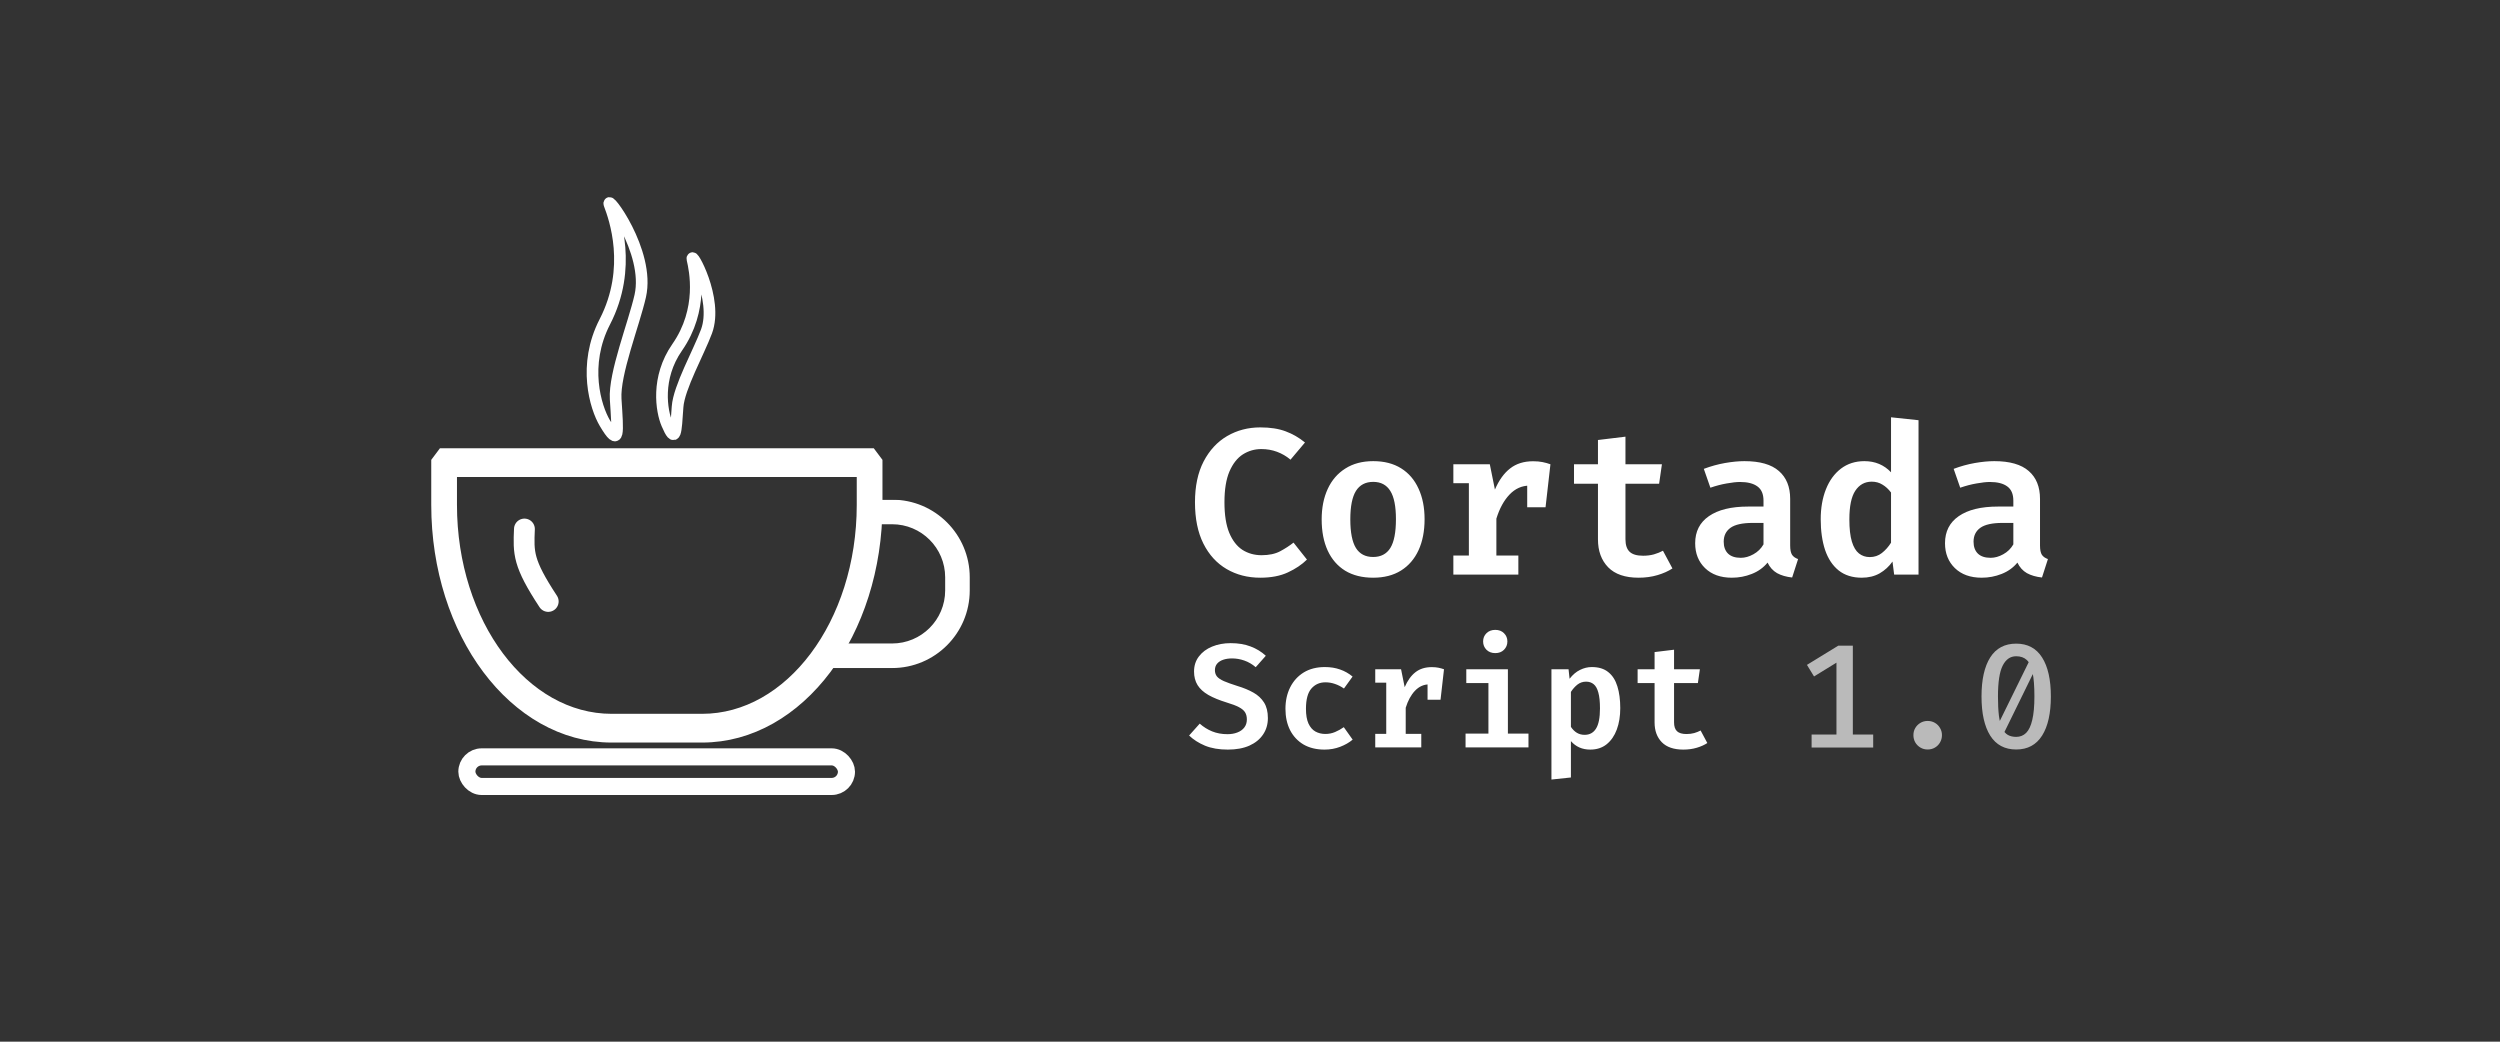 <svg width="6000" height="2500" viewBox="0 0 6000 2500" fill="none" xmlns="http://www.w3.org/2000/svg">
<rect x="0" y="0" width="6000" height="2500" fill="#333333" stroke="none"/>
<rect x="1120.5" y="1816.5" width="911" height="71" rx="35.5" stroke="white" stroke-width="41"/>
<path d="M2105.91 1104.31L2100.48 1097.07L2095.05 1089.83L2092.05 1085.83H2087.05H1065.86H1060.86L1057.86 1089.83L1047 1104.31L1045 1106.98V1110.31V1211.71C1045 1365.66 1091.79 1505.42 1167.91 1606.92C1244.04 1708.42 1349.97 1772.14 1467.82 1772.14H1685.09C1802.94 1772.14 1908.88 1708.42 1985 1606.92C2061.13 1505.42 2107.91 1365.66 2107.91 1211.71V1110.31V1106.98L2105.91 1104.31ZM1086.73 1211.71V1134.8H2066.19V1211.71C2066.19 1353.75 2022.99 1481.96 1953.64 1574.43C1884.29 1666.91 1789.24 1723.17 1685.09 1723.17H1467.82C1363.68 1723.17 1268.63 1666.91 1199.28 1574.43C1129.92 1481.96 1086.73 1353.75 1086.73 1211.71Z" fill="white" stroke="white" stroke-width="20"/>
<path d="M1451.6 772.329C1398 876.329 1429.26 977.662 1451.6 1015.33C1486.98 1075 1482.81 1040 1477.6 957.829C1473.73 896.906 1521.32 777.716 1536.6 710.329C1560.81 603.5 1451.6 460.829 1463.1 491.329C1474.6 521.829 1518.6 642.329 1451.6 772.329Z" stroke="white" stroke-width="28" stroke-linejoin="round"/>
<path d="M1625.14 833.724C1574.21 906.887 1587.67 986.553 1600.77 1017.24C1621.52 1065.85 1621.88 1039 1626.18 976.425C1629.37 930.028 1677.29 844.79 1695.59 795.431C1724.6 717.182 1656.38 598.477 1662.01 622.665C1667.64 646.853 1688.81 742.271 1625.14 833.724Z" stroke="white" stroke-width="28" stroke-linejoin="round"/>
<mask id="path-5-outside-1_3_15" maskUnits="userSpaceOnUse" x="1961.13" y="1199.21" width="367" height="405" fill="black">
<rect fill="white" x="1961.13" y="1199.21" width="367" height="405"/>
<path fill-rule="evenodd" clip-rule="evenodd" d="M1981.13 1588.32H2141.05C2235.67 1588.32 2312.37 1511.61 2312.37 1416.99V1385.53C2312.37 1290.91 2235.67 1214.21 2141.05 1214.21H2089.29L2080.92 1243.18H2141.05C2219.67 1243.18 2283.4 1306.91 2283.4 1385.53V1416.99C2283.4 1495.61 2219.67 1559.35 2141.05 1559.35H1989.5L1981.13 1588.32Z"/>
</mask>
<path fill-rule="evenodd" clip-rule="evenodd" d="M1981.13 1588.32H2141.05C2235.67 1588.32 2312.37 1511.61 2312.37 1416.99V1385.53C2312.37 1290.91 2235.67 1214.21 2141.05 1214.21H2089.29L2080.92 1243.18H2141.05C2219.67 1243.18 2283.4 1306.91 2283.4 1385.53V1416.99C2283.4 1495.61 2219.67 1559.35 2141.05 1559.35H1989.5L1981.13 1588.32Z" fill="white"/>
<path d="M1981.13 1588.32L1966.72 1584.15L1961.18 1603.32H1981.13V1588.32ZM2089.29 1214.21V1199.21H2078.02L2074.88 1210.04L2089.29 1214.21ZM2080.92 1243.18L2066.51 1239.01L2060.97 1258.18H2080.92V1243.18ZM1989.5 1559.35V1544.35H1978.23L1975.09 1555.18L1989.5 1559.35ZM1981.13 1603.32H2141.05V1573.32H1981.13V1603.32ZM2141.05 1603.32C2243.95 1603.32 2327.37 1519.9 2327.37 1416.99H2297.37C2297.37 1503.33 2227.39 1573.32 2141.05 1573.32V1603.32ZM2327.37 1416.99V1385.53H2297.37V1416.99H2327.37ZM2327.37 1385.53C2327.37 1282.63 2243.95 1199.21 2141.05 1199.21V1229.21C2227.39 1229.21 2297.37 1299.19 2297.37 1385.53H2327.37ZM2141.05 1199.21H2089.29V1229.21H2141.05V1199.21ZM2074.88 1210.04L2066.51 1239.01L2095.33 1247.34L2103.7 1218.37L2074.88 1210.04ZM2141.05 1228.18H2080.92V1258.18H2141.05V1228.18ZM2298.4 1385.53C2298.4 1298.62 2227.95 1228.18 2141.05 1228.18V1258.18C2211.39 1258.18 2268.4 1315.19 2268.4 1385.53H2298.4ZM2298.4 1416.99V1385.53H2268.4V1416.99H2298.4ZM2141.05 1574.35C2227.95 1574.35 2298.4 1503.9 2298.4 1416.99H2268.4C2268.4 1487.33 2211.39 1544.35 2141.05 1544.35V1574.35ZM1989.5 1574.35H2141.05V1544.35H1989.5V1574.35ZM1975.09 1555.18L1966.72 1584.15L1995.54 1592.48L2003.91 1563.51L1975.09 1555.18Z" fill="white" mask="url(#path-5-outside-1_3_15)"/>
<path d="M1258.62 1269.65C1256.25 1327.59 1254.81 1350.76 1315.73 1443.47" stroke="white" stroke-width="50" stroke-linecap="round"/>
<path d="M3024.69 1025.75C3048.69 1025.75 3069.03 1028.92 3085.69 1035.25C3102.36 1041.42 3117.78 1050.33 3131.94 1062L3097.19 1103.25C3087.36 1094.92 3076.53 1088.58 3064.69 1084.25C3053.03 1079.92 3040.53 1077.75 3027.19 1077.75C3011.19 1077.75 2996.44 1082 2982.94 1090.5C2969.61 1099 2958.86 1112.67 2950.69 1131.5C2942.69 1150.17 2938.69 1174.83 2938.69 1205.5C2938.69 1235.67 2942.53 1260.08 2950.19 1278.75C2958.03 1297.42 2968.61 1311.08 2981.94 1319.75C2995.44 1328.25 3010.69 1332.5 3027.69 1332.5C3045.69 1332.5 3060.61 1329.33 3072.44 1323C3084.28 1316.67 3094.94 1309.75 3104.44 1302.25L3136.69 1343C3124.53 1355 3109.28 1365.25 3090.94 1373.75C3072.78 1382.25 3050.69 1386.5 3024.69 1386.5C2994.53 1386.5 2967.61 1379.58 2943.94 1365.75C2920.28 1351.92 2901.69 1331.58 2888.19 1304.75C2874.69 1277.92 2867.94 1244.83 2867.94 1205.5C2867.94 1166.83 2874.86 1134.17 2888.69 1107.5C2902.69 1080.67 2921.53 1060.33 2945.19 1046.5C2969.03 1032.67 2995.53 1025.75 3024.69 1025.75ZM3295.75 1106.75C3322.08 1106.75 3344.41 1112.5 3362.75 1124C3381.08 1135.5 3395 1151.75 3404.5 1172.75C3414.16 1193.58 3419 1218 3419 1246C3419 1274.67 3414.16 1299.5 3404.5 1320.5C3394.83 1341.5 3380.83 1357.75 3362.5 1369.25C3344.16 1380.75 3321.83 1386.5 3295.5 1386.5C3269.33 1386.5 3247 1380.92 3228.5 1369.75C3210.16 1358.42 3196.16 1342.33 3186.5 1321.5C3176.83 1300.5 3172 1275.5 3172 1246.5C3172 1218.83 3176.83 1194.5 3186.5 1173.5C3196.16 1152.5 3210.25 1136.17 3228.75 1124.5C3247.25 1112.67 3269.58 1106.75 3295.75 1106.75ZM3295.75 1156.5C3277.25 1156.5 3263.41 1163.75 3254.25 1178.25C3245.25 1192.75 3240.75 1215.5 3240.75 1246.5C3240.75 1277.83 3245.25 1300.75 3254.25 1315.25C3263.25 1329.58 3277 1336.75 3295.5 1336.75C3314 1336.75 3327.75 1329.58 3336.75 1315.25C3345.75 1300.75 3350.25 1277.67 3350.25 1246C3350.25 1215.17 3345.75 1192.58 3336.75 1178.25C3327.75 1163.75 3314.08 1156.5 3295.75 1156.5ZM3488.05 1379V1333.25H3525.3V1159.75H3488.05V1114.25H3575.55L3587.8 1175C3597.47 1152.5 3609.64 1135.58 3624.3 1124.25C3638.97 1112.75 3657.39 1107 3679.55 1107C3688.05 1107 3695.55 1107.67 3702.05 1109C3708.72 1110.33 3715.05 1112.08 3721.05 1114.25L3701.3 1169.75C3696.14 1168.42 3691.22 1167.42 3686.55 1166.75C3681.89 1165.92 3676.64 1165.5 3670.8 1165.5C3652.47 1165.5 3636.47 1172.67 3622.8 1187C3609.3 1201.17 3598.8 1220.42 3591.3 1244.75V1333.25H3644.05V1379H3488.05ZM3665.3 1217.5V1147.25L3674.3 1114.25H3721.05L3709.3 1217.5H3665.3ZM4013.86 1364.25C4004.02 1370.75 3992.11 1376.08 3978.11 1380.25C3964.11 1384.42 3948.94 1386.5 3932.61 1386.5C3900.27 1386.5 3875.94 1378.17 3859.61 1361.5C3843.27 1344.67 3835.11 1322.33 3835.11 1294.5V1161H3777.61V1114.25H3835.11V1056L3901.11 1048V1114.25H3988.61L3981.86 1161H3901.11V1294.25C3901.11 1307.92 3904.44 1317.92 3911.11 1324.25C3917.77 1330.58 3928.52 1333.75 3943.36 1333.75C3952.86 1333.75 3961.52 1332.67 3969.36 1330.5C3977.36 1328.17 3984.61 1325.25 3991.11 1321.75L4013.86 1364.25ZM4296.41 1309.25C4296.41 1319.42 4297.91 1326.83 4300.91 1331.5C4303.91 1336 4308.75 1339.42 4315.41 1341.75L4301.16 1386C4287 1384.5 4274.91 1381 4264.91 1375.5C4255.08 1369.83 4247.5 1361.42 4242.16 1350.25C4232.16 1362.42 4219.5 1371.5 4204.16 1377.5C4189 1383.5 4173.08 1386.5 4156.41 1386.5C4129.41 1386.5 4108 1378.83 4092.16 1363.5C4076.33 1348.17 4068.41 1328.25 4068.41 1303.75C4068.41 1275.58 4079.41 1253.92 4101.41 1238.75C4123.58 1223.42 4154.91 1215.75 4195.41 1215.75H4232.41V1201.5C4232.41 1185.83 4227.58 1174.5 4217.91 1167.5C4208.25 1160.33 4194.33 1156.75 4176.16 1156.75C4167.66 1156.75 4157 1157.92 4144.16 1160.25C4131.5 1162.42 4118.41 1165.83 4104.91 1170.5L4089.16 1125.25C4106 1118.92 4122.91 1114.25 4139.91 1111.25C4157.08 1108.25 4172.66 1106.75 4186.66 1106.75C4223.83 1106.75 4251.41 1114.67 4269.41 1130.5C4287.41 1146.17 4296.41 1168.42 4296.41 1197.25V1309.25ZM4177.91 1338.75C4187.91 1338.75 4198 1335.92 4208.16 1330.25C4218.5 1324.58 4226.58 1316.67 4232.41 1306.5V1255H4206.41C4181.91 1255 4164.16 1258.92 4153.16 1266.75C4142.33 1274.58 4136.91 1285.67 4136.91 1300C4136.91 1312.33 4140.41 1321.92 4147.41 1328.75C4154.41 1335.42 4164.58 1338.75 4177.91 1338.75ZM4538.47 1001.5L4604.47 1008.5V1379H4545.97L4541.97 1347.75C4533.8 1359.42 4523.55 1368.83 4511.22 1376C4498.88 1383 4484.55 1386.5 4468.22 1386.5C4445.88 1386.5 4427.38 1380.67 4412.72 1369C4398.22 1357.33 4387.38 1341 4380.22 1320C4373.22 1298.83 4369.72 1274.25 4369.72 1246.25C4369.72 1219.25 4373.88 1195.25 4382.22 1174.25C4390.55 1153.25 4402.55 1136.75 4418.22 1124.75C4434.05 1112.75 4452.8 1106.75 4474.47 1106.75C4487.47 1106.75 4499.3 1109 4509.97 1113.5C4520.63 1118 4530.13 1124.67 4538.47 1133.5V1001.5ZM4492.22 1156C4475.55 1156 4462.38 1163.25 4452.72 1177.75C4443.22 1192.08 4438.47 1215 4438.47 1246.5C4438.47 1268.67 4440.47 1286.42 4444.47 1299.75C4448.47 1312.92 4454.13 1322.42 4461.47 1328.25C4468.8 1334.08 4477.47 1337 4487.47 1337C4498.47 1337 4508.13 1333.75 4516.47 1327.25C4524.97 1320.58 4532.3 1312.33 4538.47 1302.5V1182C4532.3 1173.83 4525.38 1167.5 4517.72 1163C4510.22 1158.33 4501.72 1156 4492.22 1156ZM4896.02 1309.25C4896.02 1319.42 4897.52 1326.83 4900.52 1331.5C4903.52 1336 4908.35 1339.42 4915.02 1341.75L4900.77 1386C4886.6 1384.5 4874.52 1381 4864.52 1375.5C4854.69 1369.83 4847.1 1361.42 4841.77 1350.25C4831.77 1362.42 4819.1 1371.5 4803.77 1377.5C4788.6 1383.5 4772.69 1386.5 4756.02 1386.5C4729.02 1386.5 4707.6 1378.83 4691.77 1363.5C4675.94 1348.17 4668.02 1328.25 4668.02 1303.75C4668.02 1275.58 4679.02 1253.92 4701.02 1238.75C4723.19 1223.42 4754.52 1215.75 4795.02 1215.75H4832.02V1201.5C4832.02 1185.83 4827.19 1174.5 4817.52 1167.5C4807.85 1160.33 4793.94 1156.75 4775.77 1156.75C4767.27 1156.75 4756.6 1157.92 4743.77 1160.25C4731.1 1162.42 4718.02 1165.83 4704.52 1170.5L4688.77 1125.25C4705.6 1118.92 4722.52 1114.25 4739.52 1111.25C4756.69 1108.25 4772.27 1106.75 4786.27 1106.75C4823.44 1106.75 4851.02 1114.67 4869.02 1130.5C4887.02 1146.17 4896.02 1168.42 4896.02 1197.25V1309.25ZM4777.52 1338.75C4787.52 1338.75 4797.6 1335.92 4807.77 1330.25C4818.1 1324.58 4826.19 1316.67 4832.02 1306.5V1255H4806.02C4781.52 1255 4763.77 1258.92 4752.77 1266.75C4741.94 1274.58 4736.52 1285.67 4736.52 1300C4736.52 1312.33 4740.02 1321.92 4747.02 1328.75C4754.02 1335.42 4764.19 1338.75 4777.52 1338.75Z" fill="white"/>
<path d="M3042.92 1723.43C3042.92 1738.31 3039.08 1751.41 3031.41 1762.74C3023.86 1774.07 3012.94 1782.98 2998.66 1789.47C2984.38 1795.84 2967.09 1799.03 2946.78 1799.03C2925.54 1799.03 2907.3 1795.9 2892.08 1789.65C2876.85 1783.27 2864.11 1775.13 2853.84 1765.22L2879.33 1736.71C2888.18 1744.62 2898.1 1750.82 2909.07 1755.3C2920.05 1759.79 2932.39 1762.03 2946.08 1762.03C2954.81 1762.03 2962.66 1760.67 2969.62 1757.96C2976.71 1755.24 2982.25 1751.29 2986.27 1746.1C2990.4 1740.78 2992.46 1734.29 2992.46 1726.62C2992.46 1719.89 2991.05 1714.23 2988.21 1709.62C2985.38 1705.02 2980.48 1700.89 2973.52 1697.23C2966.67 1693.57 2957.11 1689.91 2944.84 1686.25C2926.78 1680.71 2911.91 1674.63 2900.22 1668.02C2888.54 1661.29 2879.86 1653.38 2874.2 1644.3C2868.53 1635.09 2865.7 1624.23 2865.7 1611.72C2865.7 1597.67 2869.59 1585.58 2877.38 1575.43C2885.17 1565.16 2895.68 1557.31 2908.9 1551.88C2922.23 1546.33 2937.11 1543.56 2953.51 1543.56C2971.69 1543.56 2987.68 1546.21 3001.49 1551.53C3015.3 1556.72 3027.46 1564.15 3037.96 1573.83L3013.71 1601.27C3005.33 1594.07 2996.24 1588.76 2986.44 1585.34C2976.76 1581.92 2966.91 1580.21 2956.88 1580.21C2948.97 1580.21 2941.89 1581.27 2935.63 1583.39C2929.49 1585.52 2924.65 1588.65 2921.11 1592.78C2917.57 1596.91 2915.8 1602.16 2915.8 1608.53C2915.8 1614.32 2917.4 1619.27 2920.58 1623.4C2923.89 1627.42 2929.49 1631.19 2937.4 1634.74C2945.31 1638.16 2956.17 1642.05 2969.98 1646.42C2984.49 1650.79 2997.18 1656.04 3008.04 1662.18C3019.02 1668.31 3027.58 1676.28 3033.71 1686.08C3039.85 1695.76 3042.92 1708.21 3042.92 1723.43ZM3180.87 1761.5C3189.14 1761.5 3196.87 1759.96 3204.07 1756.89C3211.38 1753.83 3218.41 1749.93 3225.13 1745.21L3246.38 1775.13C3238.12 1782.09 3228.14 1787.82 3216.46 1792.3C3204.77 1796.79 3192.26 1799.03 3178.93 1799.03C3159.33 1799.03 3142.51 1794.96 3128.47 1786.82C3114.54 1778.55 3103.8 1767.1 3096.25 1752.47C3088.81 1737.72 3085.09 1720.6 3085.09 1701.13C3085.09 1681.89 3088.87 1664.71 3096.42 1649.61C3104.1 1634.38 3114.96 1622.46 3129 1613.84C3143.16 1605.23 3160.04 1600.92 3179.63 1600.92C3193.09 1600.92 3205.25 1602.87 3216.11 1606.76C3227.08 1610.54 3237.11 1616.2 3246.2 1623.76L3225.49 1652.44C3218.53 1647.6 3211.33 1643.94 3203.89 1641.46C3196.57 1638.87 3188.96 1637.57 3181.05 1637.57C3167.24 1637.57 3155.97 1642.58 3147.24 1652.62C3138.62 1662.53 3134.31 1678.7 3134.31 1701.13C3134.31 1715.88 3136.32 1727.68 3140.33 1736.54C3144.46 1745.39 3150.01 1751.76 3156.97 1755.66C3164.06 1759.55 3172.02 1761.5 3180.87 1761.5ZM3300.59 1793.72V1761.32H3326.97V1638.45H3300.59V1606.23H3362.56L3371.23 1649.25C3378.08 1633.32 3386.7 1621.34 3397.08 1613.31C3407.47 1605.17 3420.51 1601.1 3436.21 1601.1C3442.23 1601.1 3447.54 1601.57 3452.14 1602.51C3456.86 1603.46 3461.35 1604.7 3465.6 1606.23L3451.61 1645.54C3447.95 1644.59 3444.47 1643.88 3441.17 1643.41C3437.86 1642.82 3434.14 1642.53 3430.01 1642.53C3417.03 1642.53 3405.7 1647.6 3396.02 1657.75C3386.46 1667.78 3379.02 1681.42 3373.71 1698.65V1761.32H3411.07V1793.72H3300.59ZM3426.12 1679.35V1629.6L3432.49 1606.23H3465.6L3457.28 1679.35H3426.12ZM3618.96 1606.23V1760.61H3668.35V1793.72H3517.33V1760.61H3572.22V1639.34H3519.1V1606.23H3618.96ZM3588.68 1511.69C3597.3 1511.69 3604.26 1514.35 3609.57 1519.66C3615 1524.97 3617.72 1531.58 3617.72 1539.49C3617.72 1547.39 3615 1554.06 3609.57 1559.49C3604.26 1564.8 3597.3 1567.46 3588.68 1567.46C3580.07 1567.46 3573.04 1564.8 3567.61 1559.49C3562.18 1554.06 3559.47 1547.39 3559.47 1539.49C3559.47 1531.58 3562.18 1524.97 3567.61 1519.66C3573.04 1514.35 3580.07 1511.69 3588.68 1511.69ZM3820.29 1600.92C3836.82 1600.92 3850.04 1604.99 3859.95 1613.14C3869.98 1621.16 3877.24 1632.55 3881.73 1647.31C3886.33 1662.06 3888.63 1679.47 3888.63 1699.53C3888.63 1718.77 3885.86 1735.89 3880.31 1750.88C3874.76 1765.87 3866.62 1777.67 3855.88 1786.28C3845.25 1794.78 3832.15 1799.03 3816.57 1799.03C3797.45 1799.03 3781.99 1792.24 3770.19 1778.67V1865.95L3723.45 1870.91V1606.23H3764.52L3767 1629.07C3774.44 1619.39 3782.76 1612.31 3791.97 1607.82C3801.17 1603.22 3810.61 1600.92 3820.29 1600.92ZM3806.66 1635.97C3798.75 1635.97 3791.79 1638.34 3785.77 1643.06C3779.87 1647.78 3774.67 1653.62 3770.19 1660.58V1744.5C3774.44 1750.88 3779.28 1755.66 3784.71 1758.84C3790.14 1762.03 3796.27 1763.62 3803.12 1763.62C3815.04 1763.62 3824.13 1758.67 3830.38 1748.75C3836.76 1738.72 3839.94 1722.49 3839.94 1700.06C3839.94 1684.25 3838.65 1671.68 3836.05 1662.35C3833.57 1652.91 3829.85 1646.18 3824.89 1642.17C3819.94 1638.04 3813.86 1635.97 3806.66 1635.97ZM4097.58 1783.27C4090.62 1787.88 4082.18 1791.65 4072.26 1794.61C4062.35 1797.56 4051.61 1799.03 4040.04 1799.03C4017.14 1799.03 3999.91 1793.13 3988.34 1781.33C3976.78 1769.41 3970.99 1753.59 3970.99 1733.88V1639.34H3930.27V1606.23H3970.99V1564.98L4017.73 1559.32V1606.23H4079.7L4074.92 1639.34H4017.73V1733.7C4017.73 1743.38 4020.09 1750.46 4024.81 1754.95C4029.54 1759.43 4037.15 1761.68 4047.65 1761.68C4054.38 1761.68 4060.52 1760.91 4066.07 1759.37C4071.73 1757.72 4076.87 1755.66 4081.47 1753.18L4097.58 1783.27Z" fill="white"/>
<path d="M4446.8 1549.68V1786.92H4407.5V1590.4L4353.68 1623.51L4336.68 1595.71L4411.75 1549.68H4446.8ZM4495.67 1762.84V1794H4347.83V1762.84H4495.67ZM4592.19 1764.43C4592.19 1758.06 4593.67 1752.34 4596.62 1747.26C4599.69 1742.07 4603.82 1737.94 4609.01 1734.87C4614.2 1731.8 4619.99 1730.26 4626.36 1730.26C4632.85 1730.26 4638.7 1731.8 4643.89 1734.87C4649.08 1737.94 4653.15 1742.07 4656.1 1747.26C4659.17 1752.34 4660.71 1758.06 4660.71 1764.43C4660.71 1770.69 4659.17 1776.47 4656.1 1781.78C4653.15 1786.98 4649.08 1791.11 4643.89 1794.18C4638.7 1797.25 4632.85 1798.78 4626.36 1798.78C4619.99 1798.78 4614.2 1797.25 4609.01 1794.18C4603.82 1791.11 4599.69 1786.98 4596.62 1781.78C4593.67 1776.47 4592.19 1770.69 4592.19 1764.43ZM4838.85 1544.72C4866.23 1544.72 4886.95 1555.76 4900.99 1577.83C4915.04 1599.9 4922.06 1631.12 4922.06 1671.49C4922.06 1711.97 4915.04 1743.31 4900.99 1765.5C4886.95 1787.69 4866.23 1798.78 4838.85 1798.78C4811.35 1798.78 4790.58 1787.69 4776.53 1765.5C4762.61 1743.31 4755.64 1711.97 4755.64 1671.49C4755.64 1631.12 4762.61 1599.9 4776.53 1577.83C4790.58 1555.76 4811.35 1544.72 4838.85 1544.72ZM4838.85 1575C4824.81 1575 4814.01 1582.49 4806.45 1597.48C4798.9 1612.35 4795.12 1637.02 4795.12 1671.49C4795.12 1689.9 4795.89 1705.36 4797.42 1717.87C4799.08 1730.26 4801.61 1740.18 4805.04 1747.61C4808.58 1755.05 4813.12 1760.42 4818.67 1763.73C4824.22 1766.91 4830.94 1768.51 4838.85 1768.51C4848.29 1768.51 4856.26 1765.32 4862.75 1758.95C4869.24 1752.45 4874.14 1742.07 4877.45 1727.79C4880.87 1713.5 4882.58 1694.74 4882.58 1671.49C4882.58 1647.29 4881.11 1628.17 4878.16 1614.12C4875.32 1599.96 4870.72 1589.93 4864.35 1584.03C4857.97 1578.01 4849.47 1575 4838.85 1575ZM4871.78 1583.32L4882.05 1611.11L4809.11 1760.01L4796.01 1737.52L4871.78 1583.32Z" fill="#BABABA"/>
</svg>
